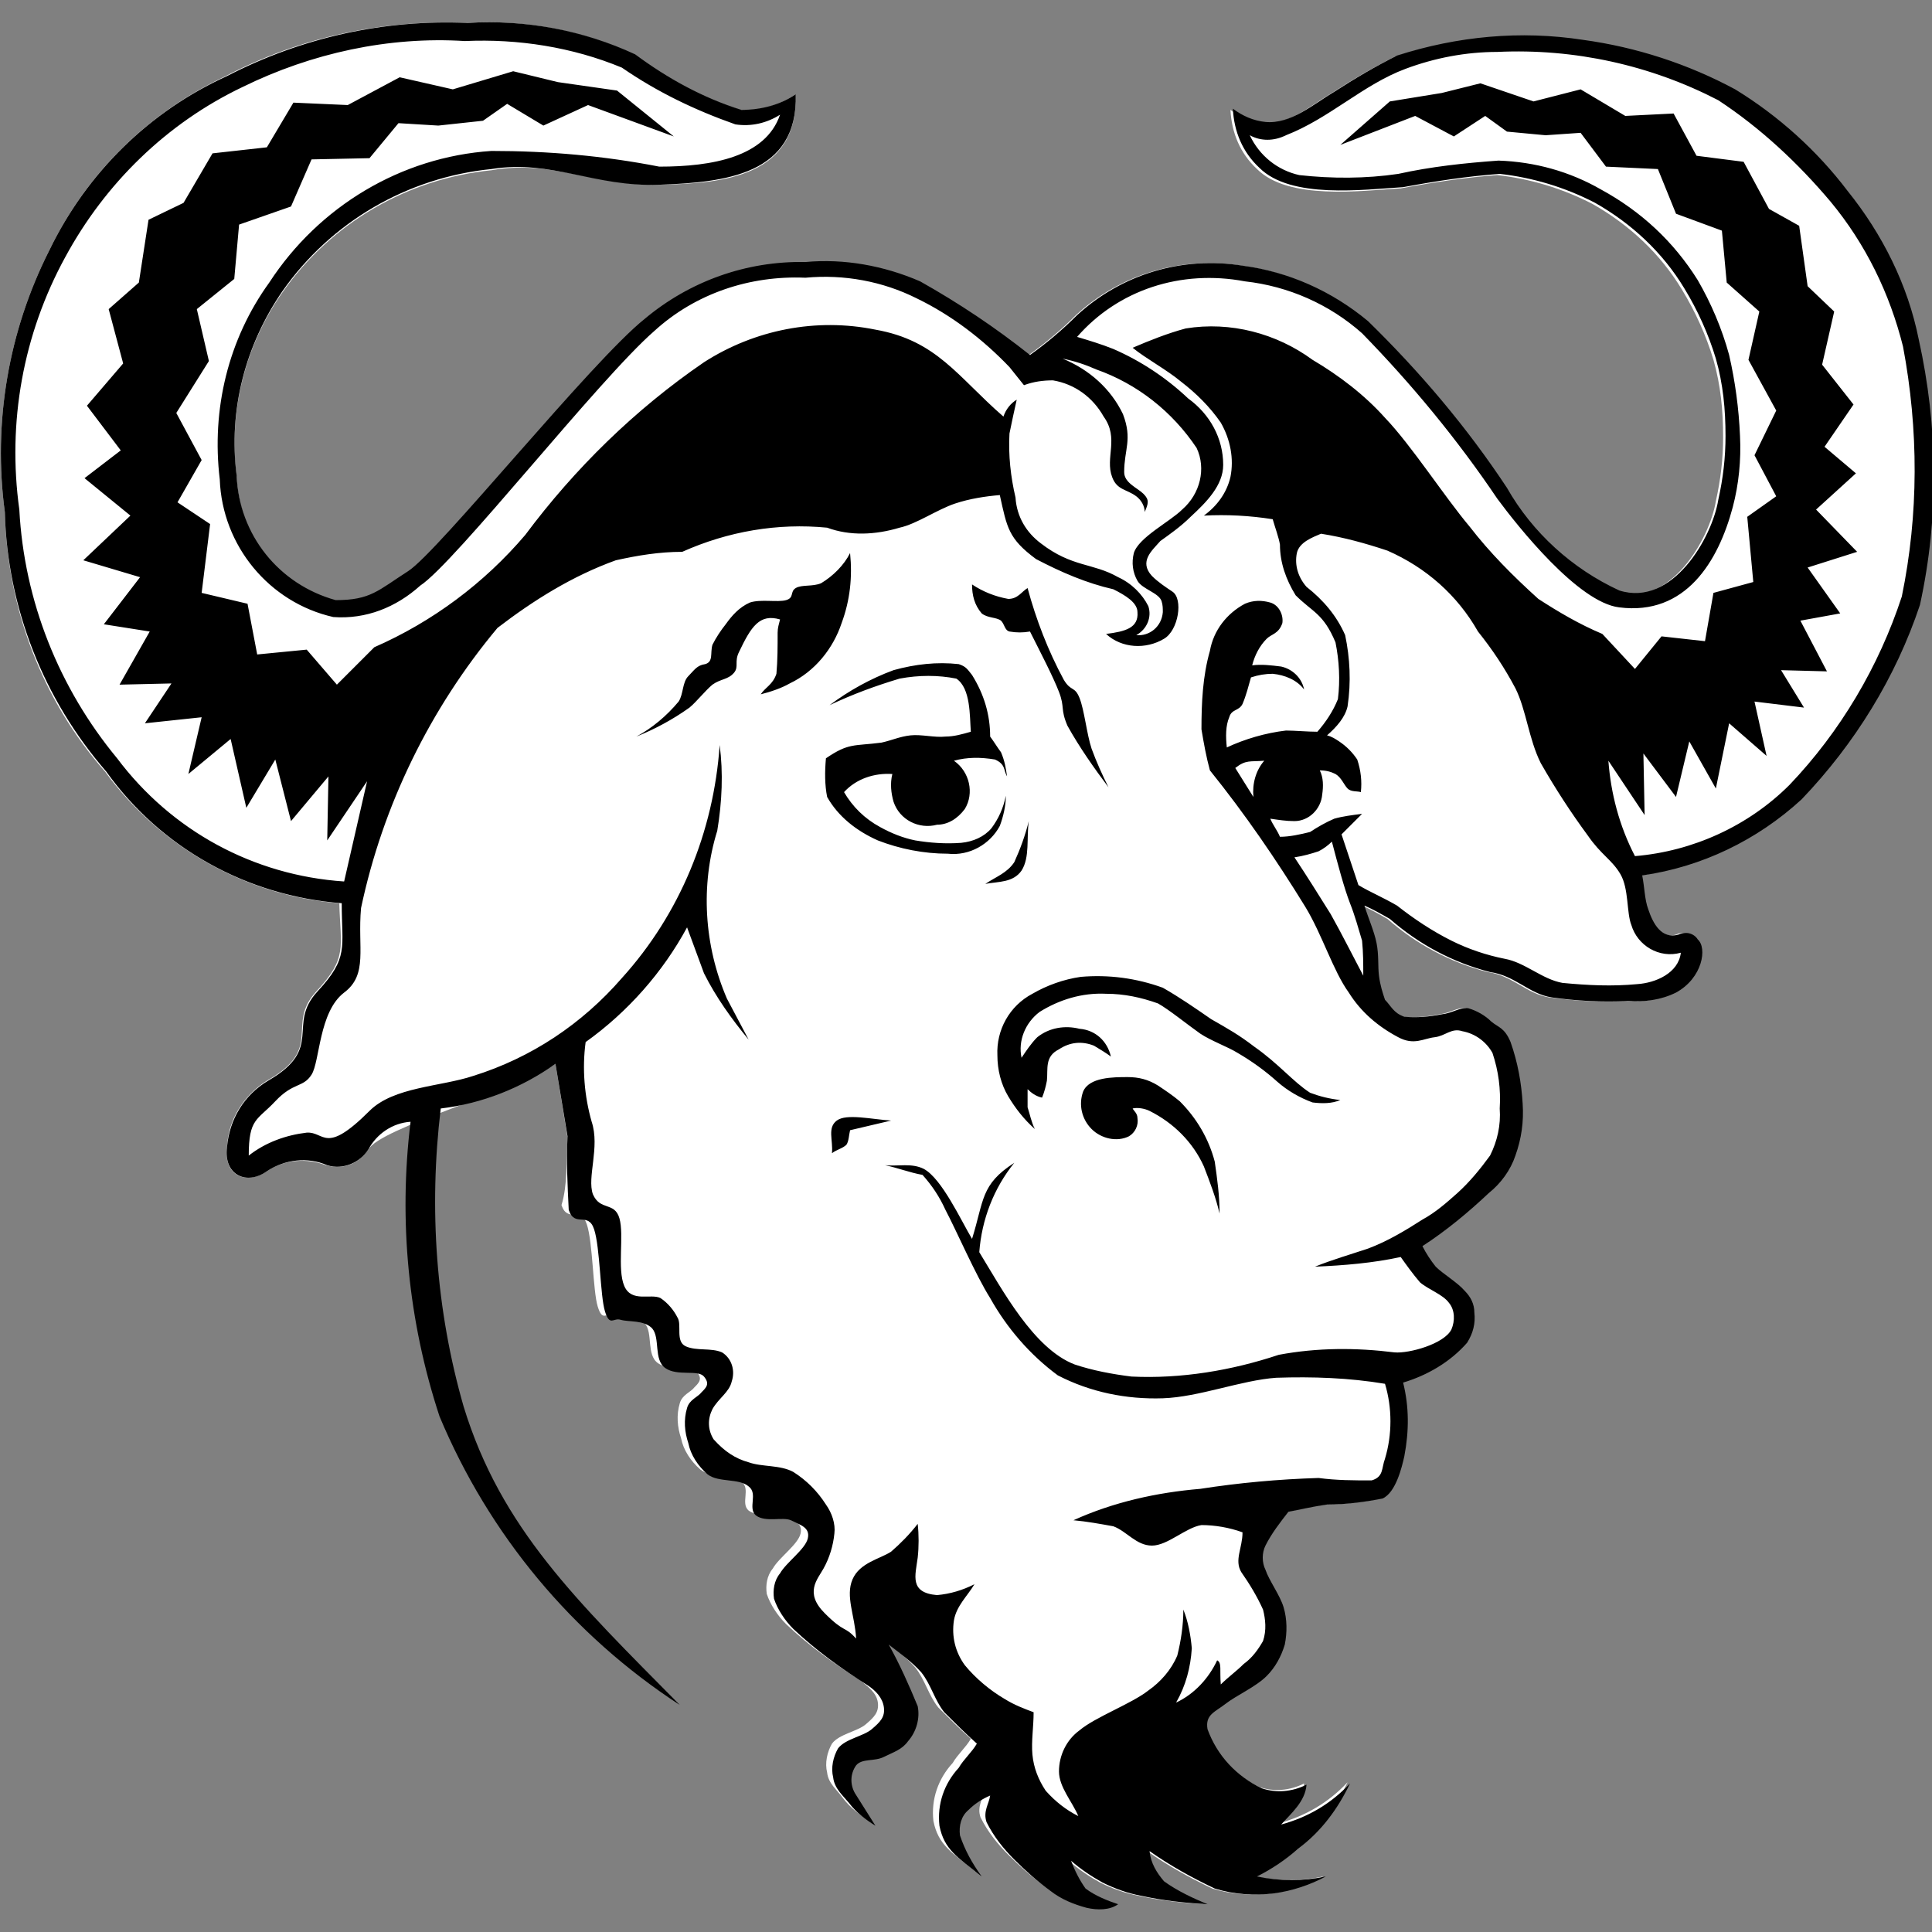 <?xml version="1.0" encoding="utf-8"?>
<!-- Generator: Adobe Illustrator 24.0.3, SVG Export Plug-In . SVG Version: 6.00 Build 0)  -->
<svg version="1.1" id="Capa_1" xmlns="http://www.w3.org/2000/svg" xmlns:xlink="http://www.w3.org/1999/xlink" x="0px" y="0px"
	 viewBox="0 0 16 16" enable-background="new 0 0 16 16" xml:space="preserve">
<rect x="0" y="0" width="16" height="16" fill="#808080" stroke="none"/>
<g>
	<path fill="#FFFFFF" d="M3.05,9.52C2.97,9.64,2.84,9.69,2.7,9.65C2.54,9.59,2.36,9.6,2.21,9.7C2.03,9.82,1.85,9.73,1.88,9.5
		c0.01-0.23,0.14-0.43,0.33-0.55c0.48-0.27,0.15-0.46,0.41-0.74s0.2-0.36,0.19-0.73C2.04,7.42,1.33,7.02,0.87,6.39
		C0.35,5.8,0.06,5.04,0.04,4.24c-0.1-0.74,0.03-1.5,0.37-2.17c0.31-0.64,0.82-1.14,1.46-1.44c0.61-0.32,1.3-0.47,1.99-0.44
		c0.48-0.03,0.96,0.06,1.39,0.26c0.27,0.2,0.56,0.36,0.88,0.46C6.3,0.92,6.46,0.87,6.59,0.78C6.61,1.46,6,1.52,5.46,1.53
		S4.57,1.32,4.07,1.41c-0.7,0.07-1.33,0.44-1.73,1.01C2.03,2.86,1.89,3.41,1.96,3.95c0.02,0.49,0.35,0.9,0.82,1.03
		c0.29,0,0.35-0.08,0.6-0.24C3.63,4.58,4.9,3,5.34,2.65c0.37-0.31,0.84-0.48,1.33-0.47c0.33-0.03,0.66,0.03,0.95,0.16
		c0.32,0.18,0.62,0.38,0.9,0.6c0.14-0.1,0.27-0.21,0.39-0.33c0.37-0.34,0.87-0.49,1.37-0.41c0.38,0.05,0.74,0.21,1.04,0.46
		c0.43,0.42,0.82,0.88,1.15,1.38C12.68,4.42,13,4.72,13.39,4.9c0.44,0.14,0.77-0.44,0.82-0.75c0.04-0.18,0.06-0.35,0.06-0.53
		c0-0.22-0.02-0.43-0.08-0.64c-0.06-0.2-0.15-0.4-0.26-0.58c-0.18-0.3-0.44-0.54-0.74-0.71c-0.25-0.13-0.52-0.21-0.79-0.24
		c-0.27,0.02-0.53,0.06-0.8,0.11c-0.33,0.02-0.93,0.1-1.19-0.16c-0.14-0.13-0.21-0.3-0.22-0.49c0.08,0.06,0.17,0.1,0.27,0.11
		c0.21,0.02,0.4-0.15,0.57-0.25c0.17-0.11,0.34-0.21,0.52-0.3c0.5-0.16,1.02-0.21,1.54-0.13c0.44,0.06,0.87,0.2,1.26,0.41
		c0.36,0.22,0.68,0.51,0.93,0.84c0.29,0.35,0.49,0.77,0.59,1.22c0.16,0.72,0.17,1.47,0.01,2.2c-0.2,0.6-0.54,1.15-0.98,1.61
		c-0.37,0.34-0.83,0.56-1.32,0.63c0.01,0.09,0.03,0.19,0.05,0.28c0.04,0.12,0.11,0.25,0.25,0.21c0.06-0.03,0.13-0.01,0.16,0.04
		c0.08,0.07,0.04,0.32-0.18,0.44c-0.12,0.06-0.26,0.08-0.4,0.07c-0.21,0.01-0.42,0-0.63-0.03c-0.19-0.03-0.3-0.18-0.51-0.21
		c-0.31-0.08-0.59-0.23-0.83-0.44c-0.07-0.04-0.14-0.08-0.21-0.11c0.03,0.1,0.08,0.21,0.1,0.31c0.02,0.1,0.01,0.19,0.02,0.27
		s0.03,0.14,0.05,0.2c0.05,0.05,0.07,0.11,0.16,0.14c0.1,0.01,0.21,0,0.31-0.02c0.09-0.01,0.15-0.06,0.22-0.05
		c0.07,0.02,0.14,0.06,0.19,0.11c0.06,0.05,0.11,0.05,0.16,0.17c0.06,0.17,0.09,0.34,0.1,0.51c0.01,0.15-0.01,0.29-0.06,0.43
		c-0.04,0.12-0.12,0.23-0.22,0.31c-0.17,0.16-0.35,0.31-0.55,0.44c0.03,0.06,0.07,0.12,0.11,0.17c0.06,0.06,0.18,0.13,0.24,0.2
		c0.05,0.05,0.08,0.11,0.08,0.18c0.01,0.09-0.01,0.17-0.06,0.25c-0.14,0.16-0.33,0.27-0.53,0.33c0.05,0.2,0.05,0.4,0.01,0.61
		c-0.02,0.09-0.07,0.3-0.18,0.35c-0.15,0.03-0.31,0.05-0.46,0.05c-0.14,0.02-0.21,0.04-0.32,0.06c-0.07,0.09-0.14,0.18-0.19,0.28
		c-0.03,0.06-0.03,0.14,0,0.2c0.03,0.09,0.12,0.21,0.15,0.31c0.03,0.1,0.03,0.21,0.01,0.31c-0.02,0.1-0.08,0.19-0.15,0.26
		c-0.09,0.09-0.25,0.16-0.34,0.23c-0.08,0.07-0.17,0.08-0.15,0.2c0.08,0.22,0.24,0.39,0.45,0.49c0.12,0.04,0.25,0.03,0.37-0.03
		c-0.01,0.14-0.13,0.24-0.21,0.33c0.22-0.06,0.41-0.17,0.57-0.34c-0.1,0.21-0.24,0.4-0.43,0.55c-0.1,0.09-0.22,0.17-0.34,0.23
		c0.19,0.04,0.38,0.04,0.57,0c-0.13,0.07-0.28,0.12-0.43,0.14c-0.16,0.02-0.33,0.01-0.49-0.04c-0.19-0.09-0.37-0.19-0.54-0.31
		c0.01,0.1,0.06,0.18,0.12,0.25c0.11,0.08,0.24,0.14,0.36,0.19c-0.18-0.01-0.37-0.03-0.55-0.07c-0.11-0.02-0.22-0.06-0.32-0.11
		c-0.09-0.05-0.18-0.11-0.26-0.18c0.03,0.08,0.07,0.16,0.12,0.23c0.08,0.06,0.18,0.1,0.27,0.13c-0.1,0.01-0.19,0.01-0.29-0.01
		c-0.11-0.03-0.21-0.07-0.3-0.14c-0.11-0.08-0.21-0.17-0.3-0.26c-0.09-0.09-0.17-0.19-0.23-0.31c-0.03-0.09,0.02-0.15,0.03-0.22
		c-0.07,0.03-0.13,0.07-0.18,0.12c-0.06,0.05-0.08,0.13-0.07,0.21c0.04,0.12,0.1,0.23,0.18,0.34c-0.2-0.16-0.31-0.22-0.35-0.42
		c-0.02-0.18,0.04-0.35,0.16-0.48c0.04-0.07,0.11-0.13,0.15-0.2c-0.09-0.08-0.18-0.17-0.27-0.26c-0.08-0.1-0.11-0.23-0.19-0.33
		c-0.08-0.09-0.17-0.16-0.27-0.23c0.09,0.16,0.17,0.34,0.24,0.51c0.02,0.1-0.01,0.21-0.08,0.29c-0.05,0.07-0.12,0.09-0.2,0.13
		c-0.07,0.04-0.18,0.01-0.23,0.07c-0.05,0.07-0.05,0.16-0.01,0.23l0.17,0.27c-0.08-0.05-0.16-0.11-0.22-0.19
		c-0.05-0.07-0.12-0.12-0.13-0.21c-0.02-0.08,0-0.17,0.04-0.24c0.06-0.08,0.21-0.1,0.28-0.16c0.07-0.06,0.11-0.1,0.1-0.18
		s-0.08-0.13-0.14-0.18c-0.22-0.14-0.43-0.29-0.62-0.47c-0.07-0.07-0.13-0.16-0.16-0.25c-0.01-0.07,0-0.15,0.05-0.21
		c0.05-0.09,0.21-0.2,0.23-0.29c0.02-0.09-0.06-0.11-0.14-0.15c-0.07-0.03-0.21,0.02-0.29-0.04c-0.07-0.06,0.02-0.18-0.06-0.24
		c-0.08-0.07-0.25-0.03-0.34-0.1c-0.08-0.07-0.14-0.16-0.16-0.26c-0.03-0.09-0.04-0.19-0.01-0.29c0.02-0.07,0.09-0.09,0.12-0.13
		c0.04-0.04,0.07-0.07,0.02-0.13c-0.05-0.06-0.22,0-0.32-0.07c-0.1-0.07-0.04-0.25-0.11-0.33c-0.07-0.08-0.19-0.05-0.26-0.07
		c-0.06-0.02-0.09,0.06-0.13-0.07c-0.04-0.13-0.04-0.53-0.09-0.68c-0.05-0.15-0.16-0.01-0.21-0.16C4.7,9.82,4.69,9.62,4.7,9.42
		L4.6,8.81C4.25,9.04,3.15,9.34,3.05,9.52"/>
	<path d="M8.36,3.59C8.35,3.77,8.37,3.95,8.41,4.12C8.42,4.28,8.5,4.41,8.62,4.5c0.26,0.2,0.43,0.16,0.64,0.28
		c0.11,0.05,0.2,0.14,0.25,0.24c0.03,0.09-0.01,0.19-0.1,0.24c0.11,0.01,0.21-0.07,0.22-0.19c0-0.03,0-0.06-0.01-0.09
		C9.6,4.91,9.46,4.88,9.42,4.81C9.38,4.74,9.37,4.66,9.39,4.58c0.04-0.13,0.3-0.26,0.4-0.36c0.15-0.13,0.2-0.34,0.12-0.51
		c-0.2-0.3-0.49-0.53-0.83-0.65C8.99,3.02,8.9,2.99,8.8,2.97c0.22,0.09,0.4,0.25,0.5,0.46c0.08,0.21,0.01,0.29,0.01,0.48
		c0,0.09,0.11,0.13,0.16,0.18c0.05,0.05,0.04,0.08,0.01,0.15c0-0.05-0.03-0.1-0.07-0.13C9.33,4.05,9.25,4.06,9.21,3.95
		C9.15,3.79,9.27,3.63,9.14,3.45C9.05,3.29,8.9,3.18,8.72,3.15c-0.08,0-0.16,0.01-0.24,0.04L8.36,3.04l0,0
		C8.14,2.81,7.88,2.61,7.59,2.47c-0.28-0.14-0.6-0.2-0.92-0.17C6.21,2.28,5.76,2.43,5.42,2.74c-0.46,0.4-1.65,1.92-1.94,2.11
		C3.28,5.03,3.03,5.13,2.76,5.11C2.23,4.99,1.84,4.52,1.82,3.97C1.75,3.39,1.89,2.81,2.23,2.34C2.64,1.71,3.32,1.3,4.07,1.25
		c0.47,0,0.93,0.04,1.39,0.13c0.44,0,0.88-0.08,1-0.43C6.35,1.02,6.22,1.05,6.09,1.03C5.75,0.91,5.44,0.76,5.15,0.56
		C4.74,0.39,4.29,0.32,3.85,0.34c-0.63-0.04-1.27,0.1-1.84,0.38c-0.63,0.3-1.14,0.8-1.47,1.41C0.19,2.77,0.06,3.5,0.16,4.22
		C0.2,4.98,0.49,5.7,0.97,6.28c0.45,0.6,1.13,0.97,1.88,1.02l0.19-0.83L2.71,6.96l0.01-0.53L2.41,6.8L2.28,6.29L2.04,6.69L1.91,6.12
		L1.56,6.41l0.11-0.47L1.2,5.99l0.22-0.33L0.99,5.67l0.25-0.44L0.86,5.17l0.3-0.39L0.69,4.64l0.39-0.37L0.7,3.96L1,3.73L0.72,3.36
		l0.3-0.35L0.9,2.56l0.25-0.22l0.08-0.52l0.29-0.14l0.24-0.41l0.45-0.05l0.22-0.37l0.45,0.02l0.43-0.23l0.44,0.1l0.5-0.15l0.37,0.09
		l0.49,0.07l0.47,0.38L4.87,0.87L4.5,1.04L4.2,0.86L4,1L3.63,1.04L3.3,1.02L3.06,1.31L2.58,1.32L2.41,1.71L1.98,1.86L1.94,2.31
		L1.63,2.56l0.1,0.43L1.46,3.42l0.21,0.39l-0.2,0.35l0.27,0.18L1.67,4.91L2.05,5l0.08,0.42l0.41-0.04l0.25,0.29L3.1,5.36
		c0.48-0.21,0.91-0.53,1.25-0.93C4.76,3.88,5.26,3.39,5.83,3c0.42-0.27,0.93-0.37,1.42-0.27c0.51,0.09,0.68,0.39,1.06,0.72
		c0.02-0.06,0.06-0.11,0.11-0.14C8.4,3.4,8.38,3.49,8.36,3.59L8.36,3.59z M11.03,6.97c-0.03,0.03-0.07,0.06-0.11,0.08
		c-0.06,0.02-0.13,0.04-0.2,0.05c0.1,0.15,0.2,0.31,0.3,0.47c0.09,0.16,0.18,0.34,0.27,0.51c0-0.1,0-0.19-0.01-0.29
		c-0.03-0.1-0.06-0.21-0.1-0.31C11.13,7.35,11.08,7.16,11.03,6.97L11.03,6.97z M10.99,6.09c0.04,0.01,0.07,0.03,0.1,0.05
		c0.06,0.04,0.11,0.09,0.15,0.15c0.03,0.09,0.04,0.18,0.03,0.27c-0.03-0.01-0.08,0-0.11-0.03c-0.03-0.03-0.05-0.09-0.1-0.12
		c-0.04-0.02-0.08-0.03-0.13-0.03c0.03,0.06,0.03,0.13,0.02,0.2C10.94,6.7,10.84,6.8,10.72,6.8c-0.07,0-0.13-0.01-0.2-0.02
		c0.02,0.05,0.06,0.1,0.08,0.15c0.08,0,0.17-0.02,0.25-0.04c0.06-0.04,0.13-0.08,0.2-0.11c0.07-0.02,0.15-0.03,0.23-0.04
		c-0.06,0.06-0.11,0.11-0.17,0.17l0.14,0.42c0.1,0.06,0.2,0.1,0.32,0.17c0.14,0.11,0.29,0.21,0.45,0.29
		c0.14,0.07,0.29,0.12,0.44,0.15c0.17,0.03,0.31,0.17,0.48,0.2c0.21,0.02,0.41,0.03,0.62,0.01c0.15-0.01,0.34-0.09,0.36-0.26
		c-0.18,0.05-0.36-0.06-0.41-0.23c-0.04-0.1-0.02-0.3-0.09-0.42c-0.07-0.12-0.16-0.16-0.27-0.32c-0.14-0.19-0.27-0.39-0.39-0.6
		c-0.1-0.2-0.12-0.44-0.21-0.62c-0.09-0.17-0.19-0.32-0.31-0.47c-0.17-0.3-0.43-0.53-0.75-0.67c-0.18-0.06-0.36-0.11-0.55-0.14
		c-0.07,0.03-0.18,0.07-0.2,0.16c-0.02,0.1,0.01,0.2,0.08,0.28c0.14,0.11,0.25,0.24,0.32,0.4c0.04,0.19,0.05,0.39,0.02,0.59
		C11.14,5.94,11.07,6.02,10.99,6.09L10.99,6.09z M10.16,6.19c0.15-0.07,0.32-0.12,0.49-0.14c0.07,0,0.18,0.01,0.26,0.01
		c0.07-0.08,0.13-0.17,0.17-0.27c0.02-0.16,0.01-0.32-0.02-0.47c-0.1-0.24-0.19-0.25-0.33-0.39c-0.08-0.13-0.13-0.27-0.13-0.42
		c-0.01-0.06-0.04-0.14-0.06-0.21c-0.19-0.03-0.38-0.04-0.57-0.03c0.11-0.08,0.19-0.19,0.22-0.32c0.03-0.15,0-0.31-0.08-0.45
		c-0.09-0.13-0.2-0.24-0.33-0.34c-0.12-0.1-0.29-0.19-0.4-0.28c0.14-0.06,0.29-0.12,0.44-0.16c0.37-0.06,0.75,0.04,1.05,0.26
		c0.22,0.13,0.43,0.29,0.6,0.48c0.22,0.23,0.49,0.65,0.7,0.9c0.17,0.22,0.36,0.41,0.57,0.6c0.17,0.11,0.34,0.21,0.53,0.29l0.27,0.29
		l0.22-0.27l0.36,0.04l0.07-0.4l0.33-0.09l-0.05-0.54l0.24-0.17l-0.18-0.34l0.18-0.37l-0.23-0.42l0.09-0.4L14.3,2.34l-0.04-0.43
		l-0.38-0.14l-0.15-0.37L13.3,1.38l-0.21-0.28l-0.29,0.02l-0.32-0.03l-0.18-0.13l-0.26,0.17l-0.32-0.17L11.1,1.2l0.41-0.36
		l0.43-0.07l0.32-0.08l0.44,0.15l0.39-0.1l0.37,0.22l0.4-0.02l0.19,0.35l0.39,0.05l0.21,0.39l0.25,0.14l0.07,0.5l0.22,0.21
		l-0.1,0.44l0.26,0.33l-0.24,0.35l0.26,0.22l-0.33,0.3l0.34,0.35l-0.41,0.13l0.27,0.38l-0.33,0.06l0.22,0.42l-0.38-0.01l0.19,0.31
		l-0.41-0.05l0.1,0.45l-0.31-0.27l-0.11,0.54l-0.22-0.39L13.88,6.6l-0.27-0.36l0.01,0.51L13.32,6.3c0.02,0.27,0.09,0.54,0.22,0.79
		c0.48-0.04,0.94-0.25,1.28-0.59c0.42-0.44,0.74-0.98,0.93-1.56c0.14-0.68,0.14-1.38,0.01-2.07c-0.11-0.44-0.31-0.85-0.6-1.2
		c-0.27-0.32-0.58-0.61-0.93-0.84c-0.56-0.29-1.19-0.43-1.83-0.4c-0.26,0-0.52,0.05-0.76,0.14c-0.35,0.13-0.63,0.41-0.99,0.55
		c-0.1,0.05-0.21,0.05-0.3,0c0.08,0.17,0.23,0.29,0.41,0.33c0.27,0.03,0.55,0.03,0.82-0.01c0.27-0.06,0.55-0.09,0.83-0.11
		c0.3,0.01,0.59,0.09,0.85,0.24c0.33,0.18,0.6,0.43,0.8,0.75c0.11,0.19,0.2,0.4,0.26,0.62c0.05,0.22,0.08,0.44,0.09,0.67
		c0.01,0.2-0.01,0.4-0.06,0.59c-0.12,0.45-0.39,0.9-0.94,0.83c-0.34-0.04-0.84-0.67-1.01-0.9c-0.33-0.49-0.71-0.95-1.12-1.37
		c-0.27-0.24-0.61-0.39-0.97-0.43C9.78,2.23,9.26,2.4,8.92,2.79c0.1,0.03,0.2,0.06,0.3,0.1c0.23,0.1,0.44,0.24,0.62,0.41
		c0.18,0.13,0.29,0.33,0.29,0.55c0,0.17-0.14,0.31-0.27,0.43c-0.08,0.08-0.18,0.15-0.25,0.2C9.54,4.56,9.43,4.65,9.54,4.77
		C9.59,4.82,9.65,4.86,9.71,4.9C9.8,4.96,9.76,5.22,9.64,5.29C9.49,5.38,9.29,5.37,9.16,5.25C9.32,5.23,9.43,5.2,9.42,5.07
		c0-0.08-0.1-0.14-0.2-0.19C9,4.83,8.79,4.74,8.58,4.63C8.35,4.46,8.34,4.37,8.28,4.1C8.16,4.11,8.03,4.13,7.91,4.17
		c-0.15,0.05-0.32,0.17-0.46,0.2c-0.2,0.06-0.41,0.07-0.6,0c-0.41-0.04-0.82,0.03-1.2,0.2C5.46,4.57,5.28,4.6,5.1,4.64
		C4.74,4.77,4.42,4.97,4.12,5.2C3.56,5.87,3.17,6.67,2.99,7.52c-0.03,0.33,0.06,0.55-0.14,0.7c-0.21,0.16-0.2,0.57-0.27,0.68
		c-0.07,0.11-0.15,0.06-0.3,0.22S2.06,9.26,2.06,9.57C2.2,9.46,2.37,9.4,2.54,9.38c0.15-0.01,0.15,0.19,0.52-0.18
		c0.2-0.2,0.59-0.2,0.86-0.29c0.48-0.15,0.9-0.43,1.23-0.81c0.48-0.53,0.76-1.21,0.81-1.93C5.99,6.4,5.98,6.64,5.94,6.88
		C5.8,7.33,5.83,7.83,6.02,8.27L6.2,8.61C6.06,8.44,5.93,8.26,5.83,8.06L5.69,7.68c-0.2,0.37-0.49,0.7-0.84,0.95
		C4.82,8.85,4.84,9.08,4.9,9.29c0.07,0.21-0.04,0.46,0.01,0.6c0.06,0.14,0.18,0.06,0.22,0.2c0.04,0.14-0.02,0.42,0.04,0.56
		c0.06,0.14,0.22,0.06,0.3,0.1c0.06,0.04,0.11,0.1,0.14,0.16c0.04,0.06-0.02,0.2,0.07,0.24s0.21,0.01,0.3,0.05
		c0.08,0.05,0.11,0.15,0.08,0.24c-0.02,0.09-0.11,0.14-0.16,0.23c-0.04,0.08-0.04,0.17,0.01,0.25C6,12.02,6.09,12.08,6.2,12.11
		c0.11,0.04,0.26,0.02,0.37,0.08c0.11,0.07,0.2,0.16,0.27,0.27c0.05,0.07,0.08,0.16,0.07,0.24c-0.01,0.1-0.04,0.2-0.09,0.29
		c-0.05,0.09-0.16,0.2,0.01,0.37c0.17,0.17,0.16,0.1,0.26,0.21c-0.01-0.19-0.09-0.35-0.03-0.49c0.06-0.14,0.23-0.17,0.32-0.23
		c0.08-0.07,0.15-0.14,0.22-0.23c0.01,0.09,0.01,0.19,0,0.28c-0.02,0.15-0.07,0.29,0.16,0.31c0.11-0.01,0.21-0.04,0.31-0.09
		c-0.06,0.1-0.15,0.18-0.17,0.3c-0.02,0.13,0.01,0.26,0.09,0.37c0.09,0.11,0.21,0.21,0.33,0.28c0.08,0.05,0.16,0.08,0.24,0.11
		c0,0.12-0.02,0.24-0.01,0.35c0.01,0.11,0.05,0.21,0.11,0.3c0.08,0.09,0.17,0.16,0.27,0.21c-0.05-0.12-0.16-0.24-0.16-0.37
		c0-0.13,0.06-0.26,0.17-0.34c0.13-0.11,0.43-0.22,0.57-0.33c0.1-0.07,0.19-0.17,0.24-0.29c0.03-0.12,0.05-0.25,0.05-0.38
		c0.04,0.1,0.06,0.21,0.07,0.32c-0.01,0.16-0.05,0.31-0.13,0.45c0.15-0.07,0.27-0.2,0.34-0.35c0.04,0.02,0.02,0.08,0.03,0.2
		c0.06-0.06,0.13-0.11,0.19-0.17c0.07-0.05,0.12-0.12,0.16-0.19c0.03-0.09,0.02-0.18,0-0.26c-0.05-0.11-0.11-0.21-0.18-0.31
		c-0.06-0.1,0.01-0.2,0.01-0.33c-0.11-0.04-0.23-0.06-0.34-0.06c-0.13,0.02-0.28,0.17-0.41,0.17s-0.21-0.12-0.32-0.16
		c-0.11-0.02-0.22-0.04-0.33-0.05c0.33-0.15,0.69-0.23,1.05-0.26c0.32-0.05,0.65-0.08,0.98-0.09c0.15,0.02,0.29,0.02,0.44,0.02
		c0.1-0.03,0.08-0.1,0.11-0.18c0.06-0.2,0.06-0.42,0-0.62c-0.3-0.05-0.6-0.06-0.9-0.05c-0.29,0.02-0.64,0.16-0.94,0.17
		c-0.3,0.01-0.6-0.05-0.87-0.19c-0.23-0.17-0.42-0.39-0.56-0.64c-0.12-0.19-0.28-0.56-0.37-0.73c-0.05-0.11-0.11-0.2-0.19-0.29
		C7.53,9.71,7.43,9.67,7.33,9.65c0.11,0.01,0.22-0.02,0.32,0.03c0.15,0.08,0.31,0.43,0.4,0.58c0.1-0.32,0.07-0.45,0.35-0.63
		c-0.17,0.21-0.27,0.47-0.29,0.74c0.19,0.31,0.45,0.8,0.79,0.93c0.15,0.05,0.31,0.08,0.47,0.1c0.41,0.02,0.83-0.05,1.22-0.18
		c0.32-0.06,0.64-0.06,0.96-0.02c0.12,0.01,0.41-0.07,0.47-0.19c0.03-0.07,0.03-0.16-0.02-0.22c-0.05-0.07-0.17-0.11-0.24-0.17
		c-0.06-0.07-0.11-0.14-0.16-0.21c-0.23,0.05-0.47,0.07-0.71,0.08c0.15-0.06,0.29-0.1,0.44-0.15c0.16-0.06,0.31-0.15,0.45-0.24
		c0.11-0.06,0.2-0.14,0.29-0.22c0.1-0.09,0.19-0.2,0.27-0.31c0.06-0.12,0.09-0.25,0.08-0.39c0.01-0.16-0.01-0.31-0.06-0.46
		c-0.05-0.09-0.14-0.16-0.25-0.18c-0.09-0.03-0.14,0.04-0.23,0.05c-0.09,0.01-0.17,0.07-0.3,0c-0.17-0.09-0.31-0.21-0.41-0.37
		c-0.13-0.18-0.22-0.48-0.36-0.71c-0.24-0.39-0.5-0.77-0.79-1.13c-0.03-0.11-0.05-0.22-0.07-0.34C9.95,5.82,9.96,5.6,10.02,5.39
		c0.03-0.17,0.14-0.31,0.29-0.39c0.07-0.03,0.14-0.03,0.21-0.01c0.07,0.02,0.11,0.1,0.1,0.17c-0.03,0.09-0.09,0.09-0.13,0.13
		c-0.06,0.06-0.1,0.14-0.12,0.22c0.08-0.01,0.16,0,0.24,0.01c0.09,0.02,0.17,0.09,0.19,0.19c-0.06-0.08-0.16-0.12-0.26-0.13
		c-0.06,0-0.12,0.01-0.18,0.03c-0.02,0.07-0.04,0.15-0.07,0.22c-0.03,0.06-0.09,0.04-0.11,0.11C10.15,6.01,10.15,6.1,10.16,6.19
		L10.16,6.19z M10.47,6.3c-0.12,0.01-0.15-0.01-0.24,0.06l0.15,0.24C10.37,6.49,10.4,6.38,10.47,6.3L10.47,6.3z M6.44,5.24
		c0-0.04,0.01-0.07,0.02-0.11C6.29,5.08,6.22,5.19,6.12,5.4c-0.04,0.08,0,0.12-0.04,0.17C6.03,5.63,5.97,5.62,5.9,5.67
		C5.84,5.72,5.77,5.81,5.71,5.86C5.57,5.96,5.42,6.04,5.27,6.1C5.4,6.03,5.52,5.93,5.62,5.81C5.66,5.75,5.65,5.65,5.7,5.6
		c0.05-0.05,0.07-0.09,0.14-0.1C5.91,5.48,5.88,5.41,5.9,5.34c0.03-0.06,0.07-0.12,0.11-0.17C6.06,5.1,6.12,5.03,6.21,4.99
		c0.09-0.03,0.23,0,0.3-0.02s0.03-0.07,0.08-0.1S6.73,4.86,6.8,4.83c0.1-0.06,0.19-0.15,0.24-0.25c0.02,0.2,0,0.39-0.07,0.58
		C6.9,5.37,6.75,5.56,6.54,5.66C6.47,5.7,6.38,5.73,6.3,5.75c0.04-0.06,0.1-0.08,0.13-0.17C6.44,5.47,6.44,5.35,6.44,5.24L6.44,5.24
		z M7.54,6.09c0.09-0.01,0.2,0.02,0.29,0.01C7.9,6.1,7.97,6.08,8.04,6.06c-0.01-0.13,0-0.36-0.12-0.44c-0.15-0.03-0.31-0.03-0.47,0
		c-0.2,0.06-0.39,0.13-0.58,0.22C7.03,5.72,7.21,5.62,7.4,5.55C7.58,5.5,7.76,5.48,7.94,5.5C8,5.52,8.01,5.54,8.05,5.59
		C8.15,5.75,8.2,5.92,8.2,6.1c0.03,0.04,0.06,0.09,0.09,0.13C8.32,6.3,8.33,6.36,8.34,6.43c-0.03-0.05-0.01-0.1-0.1-0.14
		C8.12,6.27,8.01,6.27,7.9,6.3c0.13,0.09,0.17,0.27,0.09,0.4C7.93,6.78,7.85,6.83,7.76,6.83C7.61,6.87,7.45,6.79,7.4,6.64
		C7.38,6.57,7.37,6.49,7.39,6.41C7.24,6.4,7.09,6.45,6.99,6.56c0.07,0.12,0.17,0.22,0.3,0.29C7.38,6.9,7.48,6.94,7.58,6.96
		C7.7,6.98,7.83,6.99,7.96,6.98c0.1-0.01,0.19-0.05,0.25-0.12c0.06-0.08,0.1-0.17,0.12-0.27c0,0.08-0.02,0.17-0.05,0.25
		C8.2,6.99,8.03,7.09,7.85,7.07c-0.2,0-0.4-0.04-0.58-0.11C7.09,6.88,6.94,6.76,6.85,6.6c-0.02-0.1-0.02-0.21-0.01-0.32
		C7.03,6.15,7.07,6.18,7.3,6.15C7.39,6.13,7.45,6.1,7.54,6.09L7.54,6.09z M8.05,4.84c0.09,0.06,0.19,0.1,0.3,0.12
		c0.08,0,0.11-0.06,0.16-0.09c0.07,0.26,0.17,0.52,0.3,0.76c0.06,0.1,0.09,0.05,0.13,0.15C8.98,5.88,9,6.08,9.04,6.2
		c0.04,0.11,0.09,0.22,0.14,0.32C9.06,6.36,8.94,6.19,8.84,6.01C8.78,5.87,8.82,5.86,8.77,5.73C8.72,5.6,8.61,5.39,8.53,5.23
		c-0.06,0.01-0.11,0.01-0.17,0C8.32,5.22,8.32,5.17,8.29,5.14C8.25,5.11,8.18,5.12,8.13,5.08C8.07,5.01,8.05,4.93,8.05,4.84
		L8.05,4.84z M6.93,9.28c0.08-0.06,0.29-0.01,0.45,0L7.04,9.36C7.03,9.4,7.03,9.45,7.01,9.48C6.98,9.51,6.93,9.52,6.89,9.55
		C6.9,9.44,6.85,9.34,6.93,9.28L6.93,9.28z M8.4,7.14C8.45,7.03,8.49,6.92,8.52,6.8C8.5,6.94,8.53,7.1,8.46,7.21
		c-0.07,0.1-0.19,0.09-0.3,0.11C8.25,7.26,8.34,7.23,8.4,7.14L8.4,7.14z M8.26,8.74c-0.01-0.21,0.1-0.41,0.29-0.51
		c0.12-0.07,0.26-0.12,0.4-0.14c0.23-0.02,0.46,0.01,0.68,0.09c0.14,0.08,0.27,0.17,0.4,0.26c0.14,0.08,0.23,0.13,0.36,0.23
		c0.2,0.14,0.32,0.29,0.46,0.38c0.08,0.03,0.16,0.05,0.25,0.06c-0.07,0.03-0.15,0.03-0.23,0.02c-0.11-0.04-0.21-0.1-0.29-0.17
		c-0.1-0.09-0.21-0.17-0.33-0.24c-0.08-0.05-0.22-0.1-0.31-0.16C9.84,8.49,9.68,8.36,9.59,8.31C9.45,8.26,9.31,8.23,9.16,8.23
		C8.96,8.22,8.77,8.28,8.61,8.38C8.49,8.47,8.43,8.62,8.46,8.76C8.5,8.7,8.54,8.64,8.59,8.59c0.1-0.08,0.23-0.1,0.35-0.07
		C9.07,8.53,9.17,8.62,9.2,8.75C9.16,8.72,9.11,8.69,9.06,8.66c-0.1-0.04-0.2-0.03-0.29,0.03c-0.12,0.06-0.09,0.16-0.1,0.26
		C8.66,9,8.65,9.04,8.63,9.09C8.58,9.08,8.54,9.05,8.51,9.02c0,0.05,0,0.1,0,0.15c0.02,0.06,0.03,0.12,0.06,0.18
		C8.48,9.27,8.41,9.18,8.35,9.08C8.29,8.98,8.26,8.86,8.26,8.74L8.26,8.74z M9.34,8.92c0.09,0,0.17,0.02,0.25,0.07
		c0.06,0.04,0.12,0.08,0.18,0.13c0.14,0.14,0.24,0.31,0.29,0.5c0.02,0.14,0.04,0.28,0.04,0.43c-0.03-0.13-0.08-0.26-0.13-0.39
		c-0.09-0.2-0.25-0.36-0.45-0.46c-0.04-0.02-0.1-0.03-0.14-0.02C9.39,9.2,9.42,9.22,9.42,9.26C9.43,9.32,9.4,9.38,9.35,9.41
		c-0.1,0.05-0.23,0.02-0.31-0.06c-0.08-0.08-0.11-0.2-0.07-0.31C9.02,8.92,9.22,8.92,9.34,8.92L9.34,8.92z M3.4,9.29
		C3.25,9.3,3.12,9.39,3.05,9.52C2.98,9.63,2.84,9.69,2.71,9.65C2.55,9.58,2.36,9.6,2.21,9.7C2.04,9.82,1.85,9.73,1.88,9.5
		C1.9,9.27,2.02,9.07,2.22,8.95c0.47-0.27,0.15-0.46,0.41-0.74s0.2-0.36,0.2-0.73C2.04,7.42,1.33,7.02,0.88,6.39
		c-0.52-0.6-0.82-1.36-0.84-2.15c-0.1-0.74,0.03-1.5,0.37-2.17c0.31-0.64,0.83-1.15,1.47-1.44c0.62-0.32,1.3-0.47,1.99-0.44
		c0.48-0.03,0.96,0.06,1.39,0.26c0.27,0.2,0.56,0.36,0.88,0.46C6.3,0.91,6.46,0.87,6.59,0.78C6.61,1.45,6,1.51,5.46,1.53
		S4.57,1.32,4.07,1.4c-0.7,0.07-1.33,0.44-1.73,1.01C2.03,2.86,1.89,3.4,1.96,3.94c0.02,0.49,0.35,0.9,0.82,1.03
		c0.29,0,0.35-0.08,0.6-0.24C3.63,4.57,4.9,2.99,5.34,2.64c0.37-0.31,0.84-0.48,1.33-0.47C6.99,2.14,7.32,2.2,7.62,2.33
		c0.32,0.18,0.62,0.38,0.91,0.61c0.14-0.1,0.27-0.21,0.39-0.33c0.37-0.34,0.87-0.49,1.37-0.41c0.38,0.05,0.74,0.21,1.04,0.46
		c0.43,0.42,0.82,0.88,1.15,1.38c0.21,0.37,0.54,0.67,0.93,0.85c0.44,0.14,0.77-0.44,0.82-0.75c0.04-0.18,0.06-0.35,0.06-0.53
		c0-0.22-0.02-0.43-0.08-0.64c-0.06-0.2-0.15-0.4-0.26-0.58c-0.18-0.3-0.44-0.54-0.74-0.71c-0.25-0.13-0.52-0.21-0.79-0.24
		c-0.27,0.02-0.53,0.06-0.8,0.11c-0.33,0.02-0.93,0.1-1.19-0.16c-0.14-0.13-0.21-0.3-0.22-0.49c0.08,0.06,0.17,0.1,0.27,0.11
		c0.21,0.02,0.4-0.15,0.57-0.25c0.17-0.11,0.34-0.21,0.52-0.3c0.5-0.16,1.02-0.21,1.54-0.13c0.44,0.06,0.87,0.2,1.26,0.41
		c0.36,0.22,0.68,0.51,0.93,0.84c0.29,0.36,0.5,0.78,0.59,1.23c0.16,0.72,0.17,1.47,0.01,2.2c-0.2,0.6-0.54,1.15-0.98,1.61
		c-0.37,0.34-0.83,0.56-1.32,0.63c0.02,0.1,0.02,0.2,0.05,0.28c0.04,0.12,0.11,0.25,0.25,0.21c0.06-0.03,0.13-0.01,0.16,0.04
		c0.08,0.07,0.04,0.32-0.18,0.44c-0.12,0.06-0.26,0.08-0.4,0.07c-0.21,0.01-0.42,0-0.63-0.03c-0.19-0.03-0.3-0.18-0.51-0.21
		c-0.31-0.08-0.59-0.23-0.83-0.44c-0.07-0.04-0.14-0.08-0.21-0.11c0.03,0.1,0.08,0.21,0.1,0.31c0.02,0.1,0.01,0.19,0.02,0.27
		s0.03,0.14,0.05,0.2c0.05,0.05,0.07,0.11,0.16,0.14c0.1,0.01,0.21,0,0.31-0.02c0.09-0.01,0.15-0.06,0.22-0.05
		c0.07,0.02,0.14,0.06,0.19,0.11c0.06,0.05,0.11,0.05,0.16,0.17c0.06,0.17,0.09,0.34,0.1,0.51c0.01,0.15-0.01,0.29-0.06,0.43
		c-0.04,0.12-0.12,0.23-0.22,0.31c-0.17,0.16-0.35,0.31-0.55,0.44c0.03,0.06,0.07,0.12,0.11,0.17c0.06,0.06,0.18,0.13,0.24,0.2
		c0.05,0.05,0.08,0.11,0.08,0.18c0.01,0.09-0.01,0.17-0.06,0.25c-0.14,0.16-0.33,0.27-0.53,0.33c0.05,0.2,0.05,0.4,0.01,0.61
		c-0.02,0.09-0.07,0.3-0.18,0.35c-0.15,0.03-0.31,0.05-0.46,0.05c-0.14,0.02-0.21,0.04-0.32,0.06c-0.07,0.09-0.14,0.18-0.19,0.28
		c-0.03,0.06-0.03,0.14,0,0.2c0.03,0.09,0.12,0.21,0.15,0.31c0.03,0.1,0.03,0.21,0.01,0.31c-0.03,0.1-0.08,0.19-0.15,0.26
		c-0.09,0.09-0.25,0.16-0.34,0.23S9.98,14.2,10,14.32c0.08,0.22,0.24,0.39,0.45,0.49c0.12,0.04,0.25,0.03,0.37-0.03
		c-0.01,0.14-0.13,0.24-0.21,0.33c0.22-0.06,0.41-0.17,0.57-0.34c-0.1,0.21-0.24,0.4-0.43,0.54c-0.1,0.09-0.22,0.17-0.34,0.23
		c0.19,0.04,0.38,0.04,0.57,0c-0.13,0.07-0.28,0.12-0.43,0.14c-0.16,0.02-0.33,0.01-0.49-0.04c-0.19-0.09-0.37-0.19-0.54-0.31
		c0.01,0.1,0.06,0.18,0.12,0.25c0.11,0.08,0.24,0.14,0.36,0.19c-0.18-0.01-0.37-0.03-0.55-0.07c-0.11-0.02-0.22-0.06-0.32-0.11
		c-0.09-0.05-0.18-0.11-0.26-0.18c0.03,0.08,0.07,0.16,0.12,0.23c0.08,0.06,0.18,0.1,0.27,0.13C9.19,15.82,9.09,15.82,9,15.8
		c-0.11-0.03-0.21-0.07-0.3-0.14c-0.11-0.08-0.21-0.17-0.3-0.26c-0.09-0.09-0.17-0.19-0.23-0.31C8.14,15,8.19,14.94,8.2,14.87
		c-0.07,0.03-0.13,0.07-0.18,0.12c-0.06,0.05-0.08,0.13-0.07,0.21c0.04,0.12,0.1,0.23,0.18,0.34c-0.2-0.16-0.31-0.22-0.35-0.42
		c-0.02-0.18,0.04-0.35,0.16-0.48c0.04-0.07,0.11-0.13,0.15-0.2c-0.09-0.08-0.18-0.17-0.27-0.26c-0.08-0.1-0.11-0.23-0.19-0.33
		c-0.08-0.09-0.18-0.16-0.27-0.23c0.09,0.16,0.17,0.34,0.24,0.51c0.02,0.1-0.01,0.21-0.08,0.29c-0.05,0.07-0.12,0.09-0.2,0.13
		s-0.18,0.01-0.23,0.07c-0.05,0.07-0.05,0.16-0.01,0.23l0.17,0.27c-0.08-0.05-0.16-0.11-0.22-0.19c-0.05-0.06-0.12-0.12-0.13-0.21
		c-0.02-0.08,0-0.17,0.04-0.24c0.06-0.08,0.21-0.1,0.28-0.16s0.11-0.1,0.1-0.18S7.25,14,7.19,13.96c-0.22-0.14-0.43-0.29-0.62-0.47
		c-0.07-0.07-0.13-0.16-0.16-0.25c-0.01-0.07,0-0.15,0.05-0.21c0.05-0.09,0.21-0.2,0.23-0.29c0.02-0.09-0.06-0.11-0.14-0.15
		c-0.07-0.03-0.21,0.02-0.29-0.04c-0.07-0.06,0.02-0.18-0.06-0.24c-0.08-0.07-0.25-0.03-0.34-0.1c-0.08-0.07-0.14-0.16-0.16-0.26
		c-0.03-0.09-0.04-0.19-0.01-0.29c0.02-0.07,0.09-0.09,0.12-0.13c0.04-0.04,0.07-0.07,0.02-0.13s-0.22,0-0.32-0.07
		c-0.1-0.07-0.04-0.25-0.11-0.33c-0.07-0.07-0.19-0.05-0.26-0.07c-0.06-0.02-0.09,0.06-0.13-0.07c-0.04-0.13-0.04-0.53-0.09-0.68
		c-0.05-0.15-0.16-0.01-0.21-0.16C4.7,9.82,4.69,9.62,4.7,9.41L4.6,8.81c-0.28,0.2-0.61,0.33-0.95,0.37
		c-0.1,0.83-0.04,1.67,0.19,2.47c0.31,1.01,0.94,1.61,1.79,2.47c-0.89-0.58-1.58-1.41-1.99-2.39C3.38,10.94,3.3,10.11,3.4,9.29"/>
</g>
</svg>
